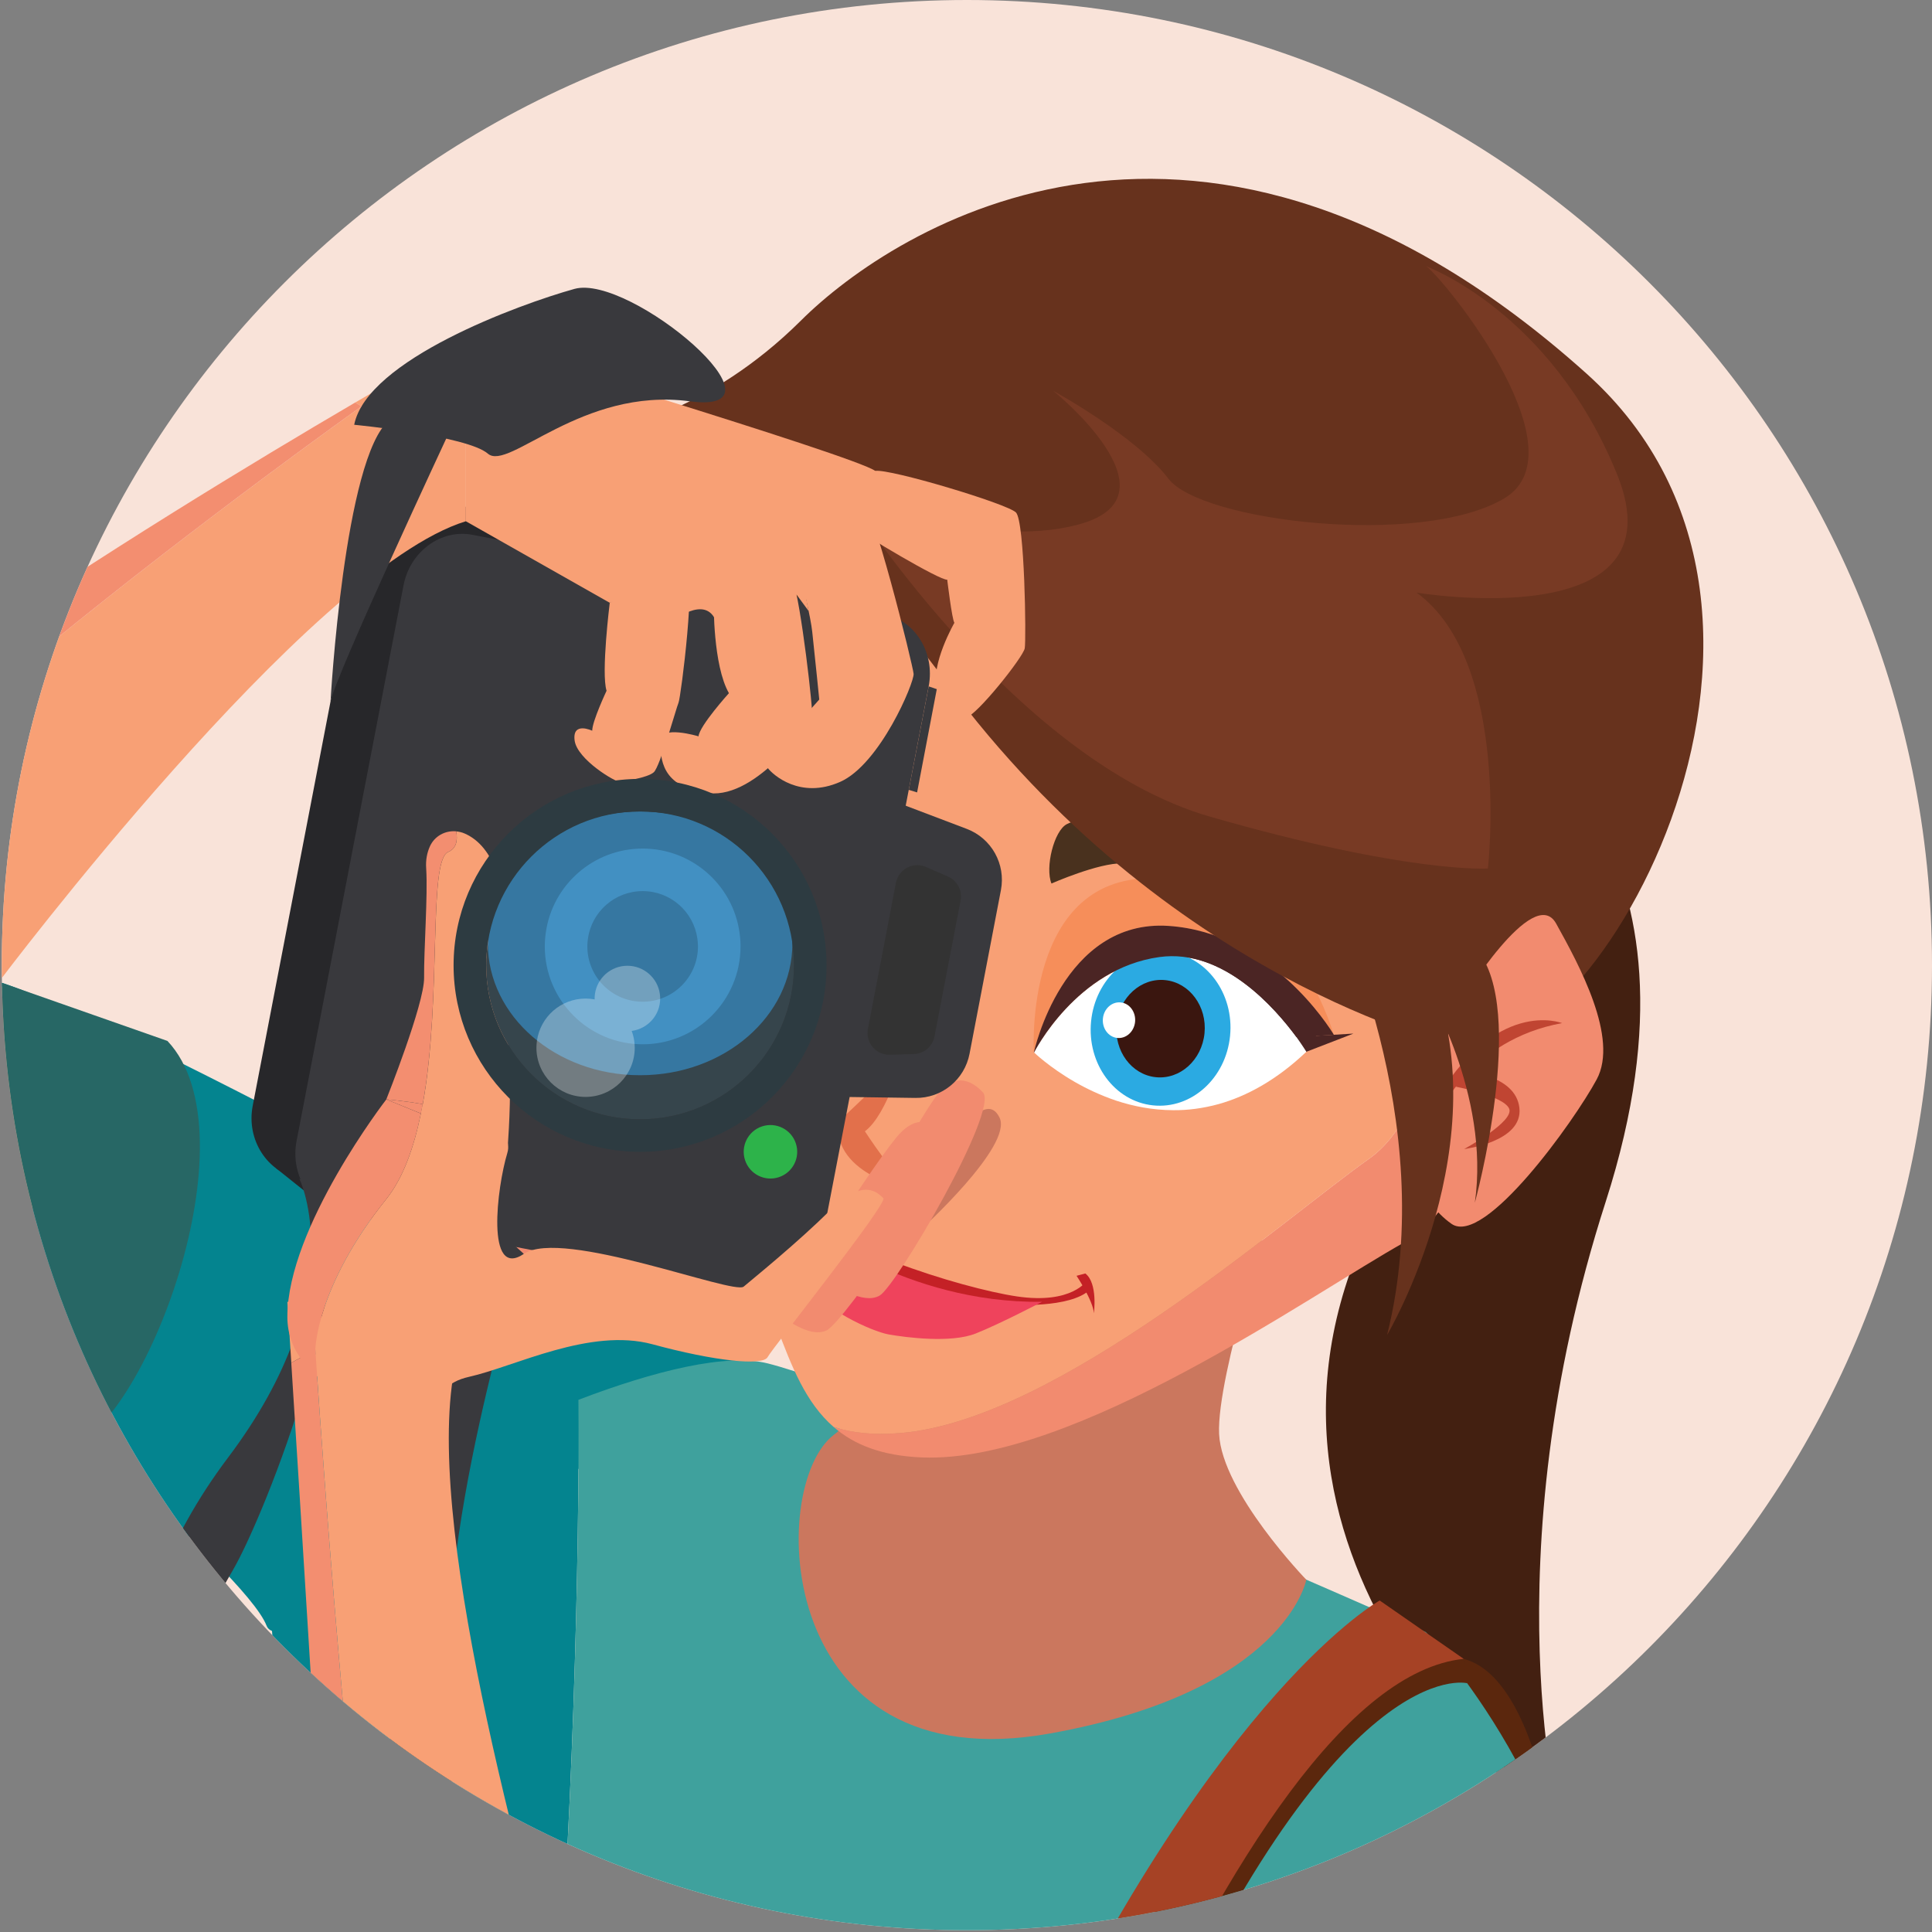 <?xml version="1.0" encoding="utf-8"?>
<!-- Generator: Adobe Illustrator 25.2.3, SVG Export Plug-In . SVG Version: 6.00 Build 0)  -->
<svg version="1.1" id="Layer_1" xmlns="http://www.w3.org/2000/svg" xmlns:xlink="http://www.w3.org/1999/xlink" x="0px" y="0px"
	 viewBox="0 0 576 576" enable-background="new 0 0 576 576" xml:space="preserve">
<rect x="0" y="0" width="576" height="576" fill="#808080" stroke="none"/>
<g>
	<g>
		<defs>
			<path id="SVGID_1_" d="M576,287.73c0,158.91-128.83,287.74-287.73,287.74c-158.91,0-287.74-128.83-287.74-287.74
				C0.53,128.83,129.35,0,288.27,0C447.17,0,576,128.83,576,287.73z"/>
		</defs>
		<use xlink:href="#SVGID_1_"  overflow="visible" fill="#F9E3D9"/>
		<clipPath id="SVGID_2_">
			<use xlink:href="#SVGID_1_"  overflow="visible"/>
		</clipPath>
		<g clip-path="url(#SVGID_2_)">
			<path fill="#432011" d="M448.83,216.19c0,0,64.71,33.87,29.9,142.05c-34.81,108.19-13.28,187.25-13.28,187.25
				s-103.26-74.04-59.22-175.61C450.28,268.3,448.83,216.19,448.83,216.19z"/>
			<path fill="#5B270D" d="M464.39,596.9c0.23,6.96,0.33,15.71,0.32,25.69h6.08c-2.47-65.13-11.39-121.9-34.42-128.03l0.38,11.86
				C436.76,506.43,462.47,540.49,464.39,596.9z"/>
			<path fill="#04848F" d="M-6.98,402.35c0,0,80.09,65.79,86.45,82.32c6.36,16.52,140.02-79.04,140.02-79.04
				S45.14,307.32-0.31,292.71C-45.75,278.08-6.98,402.35-6.98,402.35z"/>
			<path fill="#27272A" d="M253.28,173.11l-125.09-24.08c-9.61-1.85-19.01,4.87-20.96,14.98L75.34,329.69
				c-1.94,10.11,4.29,19.84,13.9,21.69l125.08,24.08c9.62,1.85,19.01-4.88,20.96-14.99l31.89-165.67
				C269.12,184.69,262.89,174.96,253.28,173.11z"/>
			<polygon fill="#27272A" points="82.23,348.24 93.99,357.63 90.63,317.92 			"/>
			<path fill="#04848F" d="M83.29,622.59h80.95c6.55-73.3,8.58-160.52,8.21-205.24c-44.94,17.16-95.5,47.92-92.98,55.85
				C81.68,480.14,86.06,553.76,83.29,622.59z"/>
			<path fill="#3FA19D" d="M164.25,622.59h304.59c2.02-6.15,3.3-12.43,3.55-18.93c2.52-64.93-47.31-117.09-47.31-117.09
				s-160-70.97-196.23-80.1c-12.22-3.06-33.59,2.15-56.4,10.87C172.82,462.07,170.8,549.29,164.25,622.59z"/>
			<path fill="#CB775E" d="M268.35,364.01c0.41,4.38,0.27,48.54-19.76,63.77c-20.02,15.23-17.71,103.77,64.41,89.04
				c70.26-12.61,76.46-45.84,76.46-45.84s-25.19-26.08-26-43.48c-0.81-17.41,16.65-70.01,16.65-70.01L268.35,364.01z"/>
			<path fill="#512F21" d="M182.84,127.9c0,0-7.96,10.9,10.23,28.8c16.25,15.99,20.55,18.75,18.92,74.1l22.84-90.4
				C234.84,140.41,200.47,121.69,182.84,127.9z"/>
			<path fill="#F28B6F" d="M248.52,425.42c6.07,5.27,14.33,8.64,26.48,9.1c45.31,1.71,116.22-48.85,143.71-64.14
				c27.51-15.26,29.08-78.16,29.08-78.16l-18.78-17.15c0.4,18.76-1.36,56.64-20.86,70.42c-26.32,18.63-92.84,77.75-139.49,81.75
				C260.57,427.92,254.02,427.23,248.52,425.42z"/>
			<path fill="#F8A075" d="M213.24,359.44c18.46,22.91,18.71,51.59,35.28,65.98c5.49,1.81,12.05,2.5,20.14,1.81
				c46.66-3.99,113.18-63.11,139.49-81.75c19.49-13.78,21.25-51.66,20.86-70.42l-46.25-42.2L264.88,125.27l-22.74,11.01l-15.03,7.29
				c0,0,1.2,22.67-15.11,87.24C195.68,295.39,188.02,328.15,213.24,359.44z"/>
			<path fill="#C42126" d="M324.07,381.76c0,0-4.42,7.18-20.89,4.75c-16.47-2.43-58.83-15.46-67.03-28.74c0,0,6.88,24.37,65.4,31.19
				c0,0,17.52,1.23,23.42-4.48L324.07,381.76z"/>
			<path fill="#C42126" d="M320.96,380.36c0,0,4.95,7.44,5.17,11.16c0,0,1.23-8.94-2.55-11.85L320.96,380.36z"/>
			<path fill="#EF435C" d="M310.68,388.12c0,0-12.42,6.52-19.79,9.45c-7.37,2.93-20.78,1.18-25.91,0.28
				c-5.14-0.9-20.25-7.83-24.32-15.25c-2.53-4.61-0.14-17.76-0.14-17.76S269.66,388.61,310.68,388.12z"/>
			<path fill="#E2704B" d="M269.37,314.39c0,0-4.74,17.86-11.51,22.89c0,0,8.62,13.36,14.02,17.5c0,0-23.59-4.23-22-20.3
				C249.88,334.48,269.14,316.76,269.37,314.39z"/>
			<path fill="#49311E" d="M223.21,183.04c-1.1-0.45,10.01-10.4,16.96-4.49c6.95,5.9,16.74,14.41,17.02,21.15
				c0.14,3.29,0.03,15.47-4.46,18.15c0,0-5.57-11.72-8.77-14.94C240.77,199.7,236.95,188.76,223.21,183.04z"/>
			<g>
				<path fill="#F68E5A" d="M249.88,290.8l-31.82-36.29c2.29-5.48,7.68-14.61,17.41-11.58C250,247.67,249.88,290.8,249.88,290.8z"/>
				<path fill="#4B2524" d="M249.88,290.8l-33.12-32.55l-2.42-8l3.71,4.26c2.29-5.48,7.68-14.61,17.41-11.58
					C250,247.67,249.88,290.8,249.88,290.8z"/>
				<path fill="#FFFFFF" d="M249.88,290.8c-3.84,1.99-7.33,2.66-10.41,2.42c-2.15-0.2-4.1-0.92-5.86-1.95
					c-4.15-2.36-7.36-6.6-9.82-11.2c-1.71-3.27-3.1-6.73-4.12-9.93c-2.1-6.57-2.91-11.89-2.91-11.89s0.4-1.62,1.3-3.74
					c2.29-5.48,7.68-14.61,17.41-11.58C250,247.67,249.88,290.8,249.88,290.8z"/>
				<g>
					<path fill="#2BAAE2" d="M247.89,272.01c-2.99,13.73-9.86,20.51-15.35,15.15c-5.49-5.36-7.47-20.88-4.43-34.67
						c3.04-13.78,9.91-20.56,15.34-15.15C248.89,242.76,250.87,258.27,247.89,272.01z"/>
					<path fill="#3A160F" d="M244.26,268.42c-1.9,8.69-6.24,12.98-9.71,9.58c-3.46-3.4-4.72-13.21-2.8-21.92
						c1.92-8.71,6.26-13,9.7-9.58C244.89,249.91,246.15,259.73,244.26,268.42z"/>
					<path fill="#FFFFFF" d="M234.61,257.28c-0.7,3.19-2.29,4.76-3.56,3.51s-1.73-4.84-1.02-8.03c0.7-3.19,2.29-4.76,3.55-3.51
						C234.85,250.5,235.3,254.09,234.61,257.28z"/>
				</g>
				<path fill="#F68E5A" d="M250.01,290.03c0.86-5.11,4.75-32.93-7.72-50.53c-13.77-19.55-27.95,10.76-27.95,10.76
					c6.16-19.56,20.05-46.56,34.2-23.33C258.55,243.22,251.22,283.86,250.01,290.03z"/>
				<path fill="#4B2524" d="M249.88,290.8c0,0,0.12-43.13-14.41-47.87c-9.73-3.03-15.13,6.1-17.41,11.58l-3.71-4.26
					c0,0,14.17-30.31,27.95-10.76c12.47,17.6,8.58,45.42,7.72,50.53C249.93,290.55,249.88,290.8,249.88,290.8z"/>
			</g>
			<g>
				<path fill="#4B2524" d="M403.5,308.15l-14.04,5.43l-75.32-0.17c0,0,12.61-25.08,37.4-28.45c19.06-2.63,34.55,15.34,40.83,23.86
					L403.5,308.15z"/>
				<g>
					<path fill="#F68E5A" d="M397.6,308.39c-1.32-2.18-18.83-30.25-49.16-32.33c-31.61-2.15-40.21,37.72-40.21,37.72
						s-3.29-53.93,37.06-51.89C384.47,263.94,396.86,305.87,397.6,308.39z"/>
					<path fill="#FFFFFF" d="M389.47,313.57c-8.88,8.43-17.71,13.21-26.11,15.59c-4.67,1.28-9.28,1.88-13.64,1.83
						c-6.14-0.03-11.87-1.17-16.99-2.86c-4.64-1.57-8.8-3.56-12.29-5.56c-7.62-4.39-12.16-8.8-12.16-8.8s12.61-25.07,37.4-28.45
						c19.06-2.62,34.55,15.34,40.84,23.87C388.41,311.83,389.47,313.57,389.47,313.57z"/>
					<g>
						<path fill="#2BAAE2" d="M366.73,308.84c-1.25,12.64-11.53,21.91-22.98,20.71c-11.44-1.19-19.71-12.4-18.46-25.04
							c1.24-12.64,11.53-21.91,22.97-20.71C359.7,285,367.97,296.21,366.73,308.84z"/>
						<path fill="#3A160F" d="M359.11,308.05c-0.79,7.99-7.29,13.85-14.53,13.1s-12.47-7.84-11.68-15.84
							c0.79-7.99,7.3-13.86,14.53-13.1C354.67,292.97,359.9,300.06,359.11,308.05z"/>
						<path fill="#FFFFFF" d="M338.41,304.65c-0.29,2.93-2.67,5.07-5.32,4.8c-2.65-0.28-4.56-2.88-4.27-5.8
							c0.29-2.92,2.67-5.07,5.32-4.79C336.78,299.13,338.69,301.73,338.41,304.65z"/>
					</g>
					<path fill="#4B2524" d="M397.65,308.53l-11.12,0.67c-6.29-8.53-21.78-26.49-40.84-23.87c-24.79,3.38-37.4,28.45-37.4,28.45
						l-0.06-0.01c0,0,8.6-39.87,40.21-37.72c30.34,2.08,47.84,30.16,49.16,32.33C397.65,308.47,397.65,308.53,397.65,308.53z"/>
				</g>
			</g>
			<path fill="#49311E" d="M395.33,262.15c1.73,0.47-14.91-16.36-29.21-17.45c-14.28-1.08-40.18-3.03-48.05,1
				c-3.84,1.97-6.54,12.93-4.59,17.71c0,0,14.04-6.19,21.18-6.01C341.8,257.57,373.75,256.28,395.33,262.15z"/>
			<path fill="#67321D" d="M432.87,311.67c0,0-85.12-19.44-150.85-108.42c-57.53-77.9-99.18-75.35-99.18-75.35
				s28.16-4.67,55.96-32.34c27.79-27.67,119.77-86.92,234.24,15.86C554.92,184.94,471.67,325.52,432.87,311.67z"/>
			<path fill="#F28B6F" d="M435.53,298.71c0,0,21.65-35.58,28.42-23.35c6.78,12.22,18.76,34.07,12.08,46.46
				c-6.67,12.39-33.44,49.85-43.25,43.07c-9.8-6.77-14.75-22.56-14.75-22.56L435.53,298.71z"/>
			<path fill="#C04532" d="M465.71,305.03c0,0-20.02-7.99-38.56,24.63l1.36,3.14C428.51,332.79,438.24,309.97,465.71,305.03z"/>
			<path fill="#C04532" d="M436.08,319.34c0,0,15.79,0.84,16.91,10.98c1.12,10.14-16.47,12.25-16.47,12.25s15.19-8.27,13.39-12.1
				c-1.81-3.82-15.85-6.48-15.85-6.48L436.08,319.34z"/>
			<path fill="#67321D" d="M397.04,268.76c0,0,32.58,65.03,16.5,129.26c0,0,34.38-58.03,12.36-109.53
				C403.88,237,397.04,268.76,397.04,268.76z"/>
			<path fill="#67321D" d="M425.07,294.49c0,0,19.3,31.63,14.63,64.1c0,0,15.79-57.58,0.62-75.4
				C425.15,265.37,425.07,294.49,425.07,294.49z"/>
			<path fill="#67321D" d="M248.13,129.09c0,0-25.73-17.76-44.56-0.25c-18.83,17.52-0.49,91.71-0.49,91.71
				S190.08,129.32,248.13,129.09z"/>
			<path fill="#783A24" d="M424.91,79.27c2.61,0.27,48.21,54.77,23.48,69.37c-24.73,14.6-90.32,6.85-100.04-5.92
				c-9.73-12.77-34.33-26.19-34.33-26.19s38.67,31.17,7.95,39.72c-30.72,8.54-70.6-10.35-70.6-10.35s50.06,80.55,109.46,97.6
				c59.4,17.06,82.77,15.43,82.77,15.43s7.04-61.62-21.26-82.25c0,0,79.54,13.28,59.73-35.37
				C462.26,92.67,424.91,79.27,424.91,79.27z"/>
			<path fill="#F28B70" d="M124.87,357.17c0,0,27.87-36.44,65.6-27.03c24.1,6.01,52.36,32.22,51.38,36.65
				c-0.99,4.43-19.26,19.73-27.02,19.88c-7.76,0.15-79.01-10.23-79.01-10.23L124.87,357.17z"/>
			<path fill="#39393D" d="M263.35,183.02L140.9,159.45c-9.41-1.81-18.64,4.94-20.59,15.05L88.42,340.18
				c-1.94,10.1,4.12,19.8,13.53,21.61l122.44,23.57c9.41,1.81,18.64-4.94,20.59-15.05l31.89-165.67
				C278.83,194.53,272.76,184.83,263.35,183.02z"/>
			<path fill="#F8A075" d="M138.9,101.06v54.34C92.17,169.7-0.32,292.71-0.32,292.71s9.54,12.71,14.95,33.37
				c5.4,20.66-21.61,76.26-21.61,76.26s-7.92-3.84-19.43-10.5c7.98-7.27,13.2-12.15,13.2-12.15s-58.73-51.27-62.9-88.17
				c-4.17-36.91,183.92-170.38,183.92-170.38s-0.64-0.4-1.9-1.14C125.94,108.24,138.9,101.06,138.9,101.06z"/>
			<path fill="#F8A075" d="M181.8,179.72l-42.91-24.31v-54.35c0,0,115.85,34.8,122.04,39.33
				C267.14,144.92,181.8,179.72,181.8,179.72z"/>
			<path fill="#F8A075" d="M176.56,217.86c0,0-5.96-2.86-5.25,2.86s12.39,12.63,13.58,12.39c1.19-0.24,8.11-1.19,10.01-2.86
				c1.91-1.67,6.67-19.07,7.39-20.74c0.72-1.67,5.49-39.33,2.15-40.76c-3.34-1.43-22.65,10.97-22.65,10.97s-2.62,20.98-0.95,26.22
				C180.85,205.94,176.56,215,176.56,217.86z"/>
			<path fill="#F8A075" d="M212.79,179.72c0,0-0.24,18.6,4.53,26.94c0,0-8.82,9.77-9.06,12.87c0,0-11.62-3.55-11.44,1.43
				c0.18,4.99,0,13.82,14.54,15.5c14.54,1.67,30.28-21.45,30.75-22.65c0.48-1.19-3.34-34.33-5.72-40.76
				c-2.38-6.43-5.72-19.07-5.72-19.07l-23.12,10.25L212.79,179.72z"/>
			<path fill="#F8A075" d="M233.53,151.83c0,0,7.71,28.13,8.62,36.47c0.91,8.34,2.1,20.26,2.1,20.26s-16.82,18.51-15.32,20.46
				c1.49,1.95,9.6,9.35,21.52,4.1c11.92-5.25,22.17-29.67,21.93-32.24c-0.24-2.56-12.25-51.8-16.62-55.07
				C251.41,142.53,233.53,151.83,233.53,151.83z"/>
			<path fill="#F8A075" d="M255.22,157.55c1.15,1.28,25.27,15.73,27.18,15.26c0,0,1.43,11.91,2.14,12.87c0,0-7.15,12.39-5.25,19.78
				c1.91,7.39,5.25,9.3,8.58,8.58c3.34-0.71,17.16-18.12,17.64-20.74c0.47-2.62,0-37.9-2.62-40.52
				c-2.62-2.62-37.67-13.11-41.96-12.39C256.65,141.1,249.02,150.64,255.22,157.55z"/>
			<path fill="#F8A075" d="M237.48,177.27l3.6,4.9l-6.36-32.96l-34.64,16.48l-1.11,20.71c0,0,9.93-8.86,13.9-2.4
				C216.84,190.44,237.48,177.27,237.48,177.27z"/>
			<path fill="#F8A075" d="M151.43,341.03c-0.1,0.92-0.12,1.44-0.12,1.44l-25.82-10.5c0.19-0.92,0.37-1.84,0.56-2.79
				c5.74-31.78,1.5-72.66,7.58-75.18c2.36-0.98,2.89-3.32,2.4-6.14c0.86,0.1,1.69,0.28,2.52,0.65
				c18.26,7.98,11.97,51.57,13.04,63.92C152.57,323.57,151.73,336.7,151.43,341.03z"/>
			<path fill="#CB775E" d="M285.2,339.45c0,0,8.74-14.65,12.81-6.23c4.06,8.41-23.68,33.57-23.68,33.57L285.2,339.45z"/>
			<path fill="#F28B6F" d="M247.58,382.78c1.27,0.12,9.63,6.4,14.69,3.47c5.05-2.93,35.71-55.33,30.77-60.58
				c-4.95-5.24-9.89-4.69-14.36,1.71C269.67,340.28,247.58,382.78,247.58,382.78z"/>
			<path fill="#F28B6F" d="M232.06,392.09c1.25,0.21,9.12,7.1,14.38,4.55c5.27-2.55,39.74-52.52,35.2-58.11
				c-4.54-5.6-9.51-5.42-14.45,0.64C257.26,351.36,232.06,392.09,232.06,392.09z"/>
			<g>
				<path fill="#39393D" d="M252.81,327.05l16.68-87.04l18.76,7.12c7.37,2.82,11.65,10.49,10.16,18.26l-9.35,48.76
					c-1.48,7.75-8.3,13.32-16.18,13.18L252.81,327.05z"/>
				<path fill="#333333" d="M258.76,306.77l8.35-43.57c0.78-4.07,5.12-6.37,8.93-4.73l6.56,2.84c2.79,1.21,4.36,4.18,3.79,7.16
					L278.61,309c-0.57,2.98-3.14,5.17-6.17,5.25l-7.14,0.21C261.17,314.58,257.98,310.84,258.76,306.77z"/>
			</g>
			<g>
				<path fill="#36454C" d="M190.84,333.7c25.33,0,45.89-20.56,45.89-45.88c0-2.23-0.16-4.4-0.49-6.56
					c-3.15,22.24-22.3,39.32-45.4,39.32c-23.11,0-42.25-17.08-45.4-39.32c-0.32,2.17-0.49,4.34-0.49,6.56
					C144.96,313.14,165.51,333.7,190.84,333.7z"/>
				<ellipse fill="#3677A1" cx="190.84" cy="281.25" rx="45.4" ry="39.32"/>
				<path fill="#4290C2" d="M162.42,282.16c0-1.42,0.11-2.79,0.31-4.17c2.01-14.14,14.18-25,28.87-25s26.87,10.86,28.87,25
					c0.21,1.38,0.31,2.76,0.31,4.17c0,16.11-13.07,29.18-29.18,29.18S162.42,298.26,162.42,282.16z"/>
				<path fill="#3677A1" d="M175.11,282.16c0-0.8,0.06-1.58,0.18-2.36c1.13-7.99,8.01-14.13,16.31-14.13s15.18,6.14,16.31,14.13
					c0.12,0.78,0.18,1.56,0.18,2.36c0,9.1-7.38,16.49-16.49,16.49S175.11,291.26,175.11,282.16z"/>
				<path opacity="0.3" fill="#FFFFFF" d="M159.93,312.37c0-0.71,0.06-1.4,0.16-2.1c1.01-7.1,7.12-12.56,14.51-12.56
					c0.92,0,1.82,0.08,2.71,0.25c-0.01-0.08-0.03-0.17-0.03-0.25c0-0.47,0.03-0.93,0.1-1.4c0.67-4.74,4.75-8.38,9.67-8.38
					c4.92,0,9.01,3.64,9.67,8.38c0.07,0.46,0.1,0.92,0.1,1.4c0,4.96-3.71,9.01-8.49,9.65c0.34,0.93,0.61,1.9,0.75,2.92
					c0.1,0.69,0.16,1.38,0.16,2.1c0,8.09-6.57,14.65-14.66,14.65S159.93,320.46,159.93,312.37z"/>
				<path fill="#2D3B41" d="M190.83,343.4c30.71,0,55.59-24.88,55.59-55.59c0-30.69-24.88-55.59-55.59-55.59
					c-30.69,0-55.6,24.91-55.6,55.59C135.24,318.52,160.15,343.4,190.83,343.4z M190.83,333.7c-25.31,0-45.87-20.56-45.87-45.9
					c0-25.31,20.56-45.87,45.87-45.87c25.34,0,45.89,20.56,45.89,45.87C236.73,313.14,216.17,333.7,190.83,333.7z"/>
			</g>
			<path fill="#2DB34A" d="M237.27,340.88c1.39,4.18-0.88,8.7-5.06,10.08c-4.18,1.39-8.69-0.88-10.08-5.06
				c-1.38-4.18,0.88-8.69,5.06-10.08C231.37,334.44,235.89,336.7,237.27,340.88z"/>
			<polygon fill="#39393D" points="276.88,204.64 279.29,205.46 273.42,236.25 270.94,235.48 			"/>
			<path fill="#39393D" d="M98.54,209.15c0,0,4.08-72.95,17.53-83.88l17.53,4.27C133.61,129.55,100.04,201.4,98.54,209.15z"/>
			<path fill="#39393D" d="M105.6,126.64c0,0,33.65,3.24,39.85,8.61c6.2,5.38,27.98-19.91,60.18-15.61
				c32.2,4.3-17.82-38.11-34.36-33.51C154.71,90.74,109.43,107.28,105.6,126.64z"/>
			<path fill="#39393D" d="M89.24,351.38c0,0,16.36,33.28-21.25,83.18c-37.61,49.9-36.84,105.93,0,120.51
				c36.83,14.58,74.28-0.77,67.07-46.05c-7.21-45.28,21.11-135.2,21.11-135.2l-8.79-7.98c0,0-28.74,57.99-27.98,125.53
				c0.77,67.54-48.25,59.48-59.81,37.22c-11.56-22.26-0.05-43.37,9.93-60.63c9.98-17.27,38.76-91.6,26.48-113.15L89.24,351.38z"/>
			<path fill="#F8A075" d="M94.02,402.34c0,0,7.84,123.62,20.59,220.25h58.97c-16.73-59.14-46.09-162.88-38.57-211.66l-49.33-22.87
				c0,0,0.43,6.72,1.17,18.23L94.02,402.34z"/>
			<path fill="#F8A075" d="M228.85,404.61c-1.41,2.67-15.69,1.23-34.35-3.84c-18.63-5.03-41.04,6.66-54.61,9.7
				c-13.57,3.04-7.77,14.18-7.77,14.18s-29.93-3.47-41.72-18.63c2.18-1.32,3.71-2.27,3.71-2.27l-0.09-1.42
				c0,0,0.21-18.73,21.15-44.85c5.03-6.29,8.23-15.35,10.31-25.51c0.19-0.92,0.37-1.84,0.56-2.79c10.19,1.72,24.04,5.25,25.39,11.85
				c0.15,0.86,0.12,1.78-0.19,2.77c-3.06,10.1-6.51,37.76,4.95,30.02c11.45-7.74,62.53,12.34,65.54,9.76
				c3.01-2.55,15.88-12.95,25.91-22.87c10.04-9.91,14.18-4.88,15.71-3.5C264.89,358.59,230.26,401.94,228.85,404.61z"/>
			<path fill="#F38E70" d="M-13.21,379.69c0,0-5.22,4.88-13.2,12.15c-36.23-20.87-107.94-69.78-79.73-115.33
				C-78.23,231.44,45.73,155.25,105.9,120c1.26,0.73,1.9,1.14,1.9,1.14S-80.29,254.61-76.12,291.52
				C-71.94,328.42-13.21,379.69-13.21,379.69z"/>
			<path fill="#F38E70" d="M115.17,357.49c-20.94,26.13-21.15,44.85-21.15,44.85l0.09,1.42c0,0-1.53,0.95-3.71,2.27
				c-2.92-3.74-4.73-8.16-4.73-13.44c0.03-26.71,29.5-64.81,29.5-64.81l10.31,4.2C123.4,342.14,120.2,351.19,115.17,357.49z"/>
			<path fill="#F38E70" d="M126.04,329.18c-0.19,0.95-0.37,1.87-0.56,2.79l-10.31-4.2C115.17,327.77,119.96,328.14,126.04,329.18z"
				/>
			<path fill="#F38E70" d="M133.62,254c-6.08,2.52-1.84,43.41-7.58,75.18c-6.08-1.05-10.87-1.41-10.87-1.41s11.36-28.46,11.27-36.26
				c-0.09-8.29,1.14-24.53,0.62-32.61c-0.19-2.58,0.31-4.73,1.04-6.41c1.38-3.22,4.61-4.94,7.92-4.64
				C136.51,250.68,135.98,253.02,133.62,254z"/>
			<path fill="#276765" d="M-0.31,292.71c0,0,7.01,87.4-40.04,104.56c0,0,30.87,41.53,60.23,34.5
				c22.95-5.49,56.41-93.46,30.04-121.43L-0.31,292.71z"/>
			<path fill="#5B270D" d="M340.84,622.59c57.48-130.81,96.58-120.76,96.58-120.76l-1.05-7.27l-22.63-7.98l-37.48,31.88
				l-38.94,62.51l-19.04,41.61H340.84z"/>
			<path fill="#A64225" d="M335.04,622.59c31.26-68.37,67.03-124.4,101.34-128.03l-25.04-17.39c0,0-47.6,26.11-104.79,145.42H335.04
				z"/>
			<path fill="#037E88" d="M441.84,622.59c-0.23-25.32-17.09-45.57-44.25-49.66c-20.91-3.14-108.31,27.61-167.3,49.66H441.84z"/>
			<path fill="#F38E70" d="M114.61,622.59c-12.75-96.63-20.59-220.25-20.59-220.25l-7.18,3.96c2.56,40.39,8.82,139.85,13.18,216.29
				H114.61z"/>
		</g>
	</g>
</g>
</svg>
